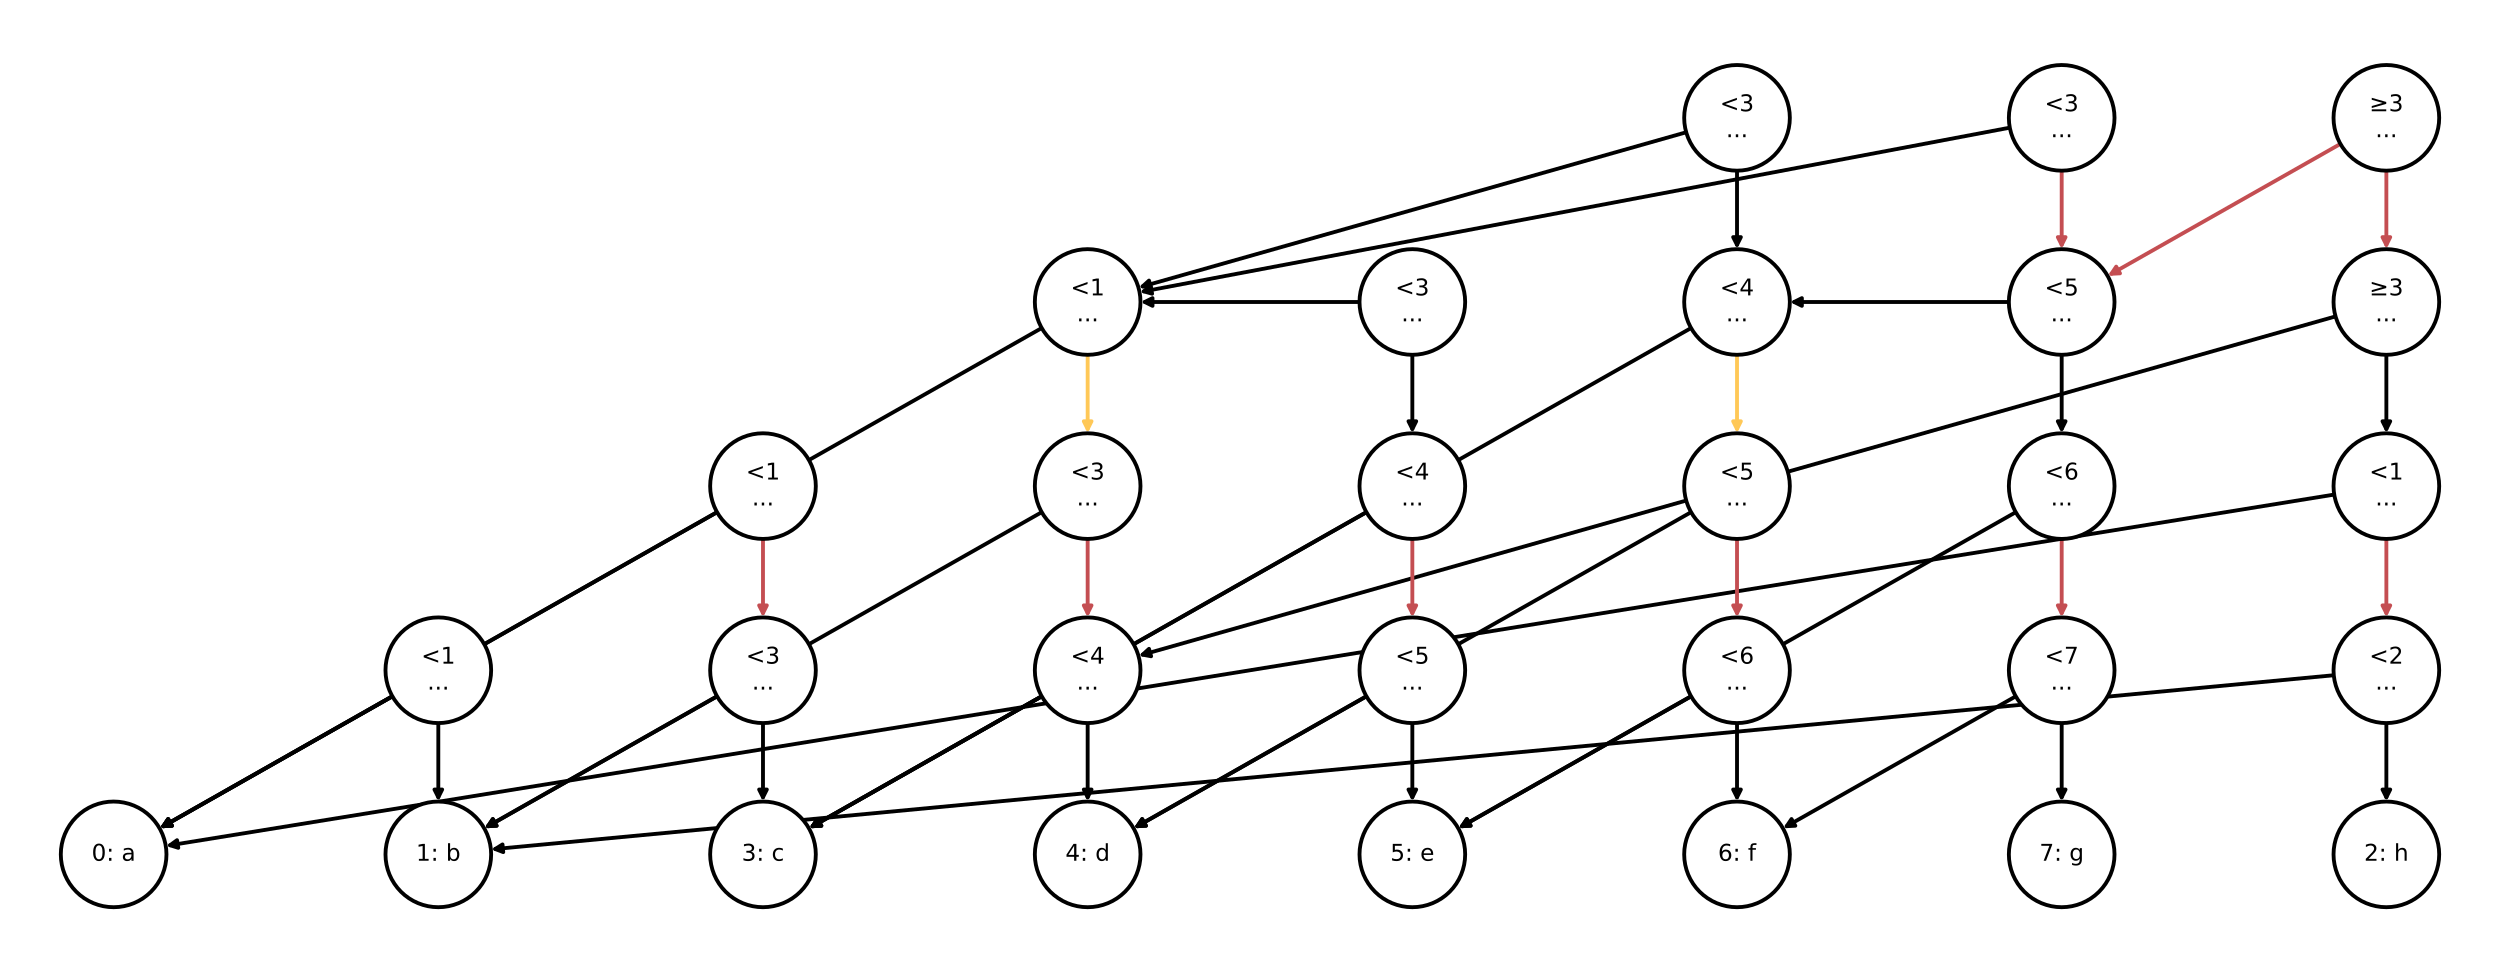 <?xml version="1.0" encoding="utf-8" standalone="no"?>
<!DOCTYPE svg PUBLIC "-//W3C//DTD SVG 1.1//EN"
  "http://www.w3.org/Graphics/SVG/1.1/DTD/svg11.dtd">
<!-- Created with matplotlib (https://matplotlib.org/) -->
<svg height="504pt" version="1.1" viewBox="0 0 1296 504" width="1296pt" xmlns="http://www.w3.org/2000/svg" xmlns:xlink="http://www.w3.org/1999/xlink">
 <defs>
  <style type="text/css">
*{stroke-linecap:butt;stroke-linejoin:round;}
  </style>
 </defs>
 <g id="figure_1">
  <g id="patch_1">
   <path d="M 0 504 
L 1296 504 
L 1296 0 
L 0 0 
z
" style="fill:#ffffff;"/>
  </g>
  <g id="axes_1">
   <g id="patch_2">
    <path clip-path="url(#p7ec8684e98)" d="M 563.844 347.455 
Q 563.844 381.489 563.844 413.288 
" style="fill:none;stroke:#000000;stroke-linecap:round;stroke-width:2;"/>
    <path clip-path="url(#p7ec8684e98)" d="M 565.844 409.288 
L 563.844 413.288 
L 561.844 409.288 
L 565.844 409.288 
z
" style="stroke:#000000;stroke-linecap:round;stroke-width:2;"/>
   </g>
   <g id="patch_3">
    <path clip-path="url(#p7ec8684e98)" d="M 563.844 347.455 
Q 491.598 388.427 421.298 428.297 
" style="fill:none;stroke:#000000;stroke-linecap:round;stroke-width:2;"/>
    <path clip-path="url(#p7ec8684e98)" d="M 425.764 428.063 
L 421.298 428.297 
L 423.791 424.584 
L 425.764 428.063 
z
" style="stroke:#000000;stroke-linecap:round;stroke-width:2;"/>
   </g>
   <g id="patch_4">
    <path clip-path="url(#p7ec8684e98)" d="M 1237.091 156.545 
Q 913.641 248.264 592.343 339.373 
" style="fill:none;stroke:#000000;stroke-linecap:round;stroke-width:2;"/>
    <path clip-path="url(#p7ec8684e98)" d="M 596.737 340.206 
L 592.343 339.373 
L 595.646 336.358 
L 596.737 340.206 
z
" style="stroke:#000000;stroke-linecap:round;stroke-width:2;"/>
   </g>
   <g id="patch_5">
    <path clip-path="url(#p7ec8684e98)" d="M 1237.091 156.545 
Q 1237.091 190.58 1237.091 222.378 
" style="fill:none;stroke:#000000;stroke-linecap:round;stroke-width:2;"/>
    <path clip-path="url(#p7ec8684e98)" d="M 1239.091 218.378 
L 1237.091 222.378 
L 1235.091 218.378 
L 1239.091 218.378 
z
" style="stroke:#000000;stroke-linecap:round;stroke-width:2;"/>
   </g>
   <g id="patch_6">
    <path clip-path="url(#p7ec8684e98)" d="M 563.844 156.545 
Q 563.844 190.58 563.844 222.378 
" style="fill:none;stroke:#ffc857;stroke-linecap:round;stroke-width:2;"/>
    <path clip-path="url(#p7ec8684e98)" d="M 565.844 218.378 
L 563.844 222.378 
L 561.844 218.378 
L 565.844 218.378 
z
" style="fill:#ffc857;stroke:#ffc857;stroke-linecap:round;stroke-width:2;"/>
   </g>
   <g id="patch_7">
    <path clip-path="url(#p7ec8684e98)" d="M 563.844 156.545 
Q 323.286 292.973 84.673 428.297 
" style="fill:none;stroke:#000000;stroke-linecap:round;stroke-width:2;"/>
    <path clip-path="url(#p7ec8684e98)" d="M 89.139 428.064 
L 84.673 428.297 
L 87.166 424.585 
L 89.139 428.064 
z
" style="stroke:#000000;stroke-linecap:round;stroke-width:2;"/>
   </g>
   <g id="patch_8">
    <path clip-path="url(#p7ec8684e98)" d="M 1237.091 347.455 
Q 1237.091 381.489 1237.091 413.288 
" style="fill:none;stroke:#000000;stroke-linecap:round;stroke-width:2;"/>
    <path clip-path="url(#p7ec8684e98)" d="M 1239.091 409.288 
L 1237.091 413.288 
L 1235.091 409.288 
L 1239.091 409.288 
z
" style="stroke:#000000;stroke-linecap:round;stroke-width:2;"/>
   </g>
   <g id="patch_9">
    <path clip-path="url(#p7ec8684e98)" d="M 1237.091 347.455 
Q 745.787 393.893 256.71 440.122 
" style="fill:none;stroke:#000000;stroke-linecap:round;stroke-width:2;"/>
    <path clip-path="url(#p7ec8684e98)" d="M 260.88 441.736 
L 256.71 440.122 
L 260.504 437.754 
L 260.88 441.736 
z
" style="stroke:#000000;stroke-linecap:round;stroke-width:2;"/>
   </g>
   <g id="patch_10">
    <path clip-path="url(#p7ec8684e98)" d="M 395.532 347.455 
Q 323.287 388.427 252.986 428.297 
" style="fill:none;stroke:#000000;stroke-linecap:round;stroke-width:2;"/>
    <path clip-path="url(#p7ec8684e98)" d="M 257.452 428.063 
L 252.986 428.297 
L 255.479 424.584 
L 257.452 428.063 
z
" style="stroke:#000000;stroke-linecap:round;stroke-width:2;"/>
   </g>
   <g id="patch_11">
    <path clip-path="url(#p7ec8684e98)" d="M 395.532 347.455 
Q 395.532 381.489 395.532 413.288 
" style="fill:none;stroke:#000000;stroke-linecap:round;stroke-width:2;"/>
    <path clip-path="url(#p7ec8684e98)" d="M 397.532 409.288 
L 395.532 413.288 
L 393.532 409.288 
L 397.532 409.288 
z
" style="stroke:#000000;stroke-linecap:round;stroke-width:2;"/>
   </g>
   <g id="patch_12">
    <path clip-path="url(#p7ec8684e98)" d="M 1068.779 61.091 
Q 829.766 106.275 592.95 151.043 
" style="fill:none;stroke:#000000;stroke-linecap:round;stroke-width:2;"/>
    <path clip-path="url(#p7ec8684e98)" d="M 597.252 152.265 
L 592.95 151.043 
L 596.509 148.335 
L 597.252 152.265 
z
" style="stroke:#000000;stroke-linecap:round;stroke-width:2;"/>
   </g>
   <g id="patch_13">
    <path clip-path="url(#p7ec8684e98)" d="M 1068.779 61.091 
Q 1068.779 95.125 1068.779 126.924 
" style="fill:none;stroke:#c44e52;stroke-linecap:round;stroke-width:2;"/>
    <path clip-path="url(#p7ec8684e98)" d="M 1070.779 122.924 
L 1068.779 126.924 
L 1066.779 122.924 
L 1070.779 122.924 
z
" style="fill:#c44e52;stroke:#c44e52;stroke-linecap:round;stroke-width:2;"/>
   </g>
   <g id="patch_14">
    <path clip-path="url(#p7ec8684e98)" d="M 1068.779 252 
Q 1068.779 286.035 1068.779 317.833 
" style="fill:none;stroke:#c44e52;stroke-linecap:round;stroke-width:2;"/>
    <path clip-path="url(#p7ec8684e98)" d="M 1070.779 313.833 
L 1068.779 317.833 
L 1066.779 313.833 
L 1070.779 313.833 
z
" style="fill:#c44e52;stroke:#c44e52;stroke-linecap:round;stroke-width:2;"/>
   </g>
   <g id="patch_15">
    <path clip-path="url(#p7ec8684e98)" d="M 1068.779 252 
Q 912.378 340.7 757.921 428.297 
" style="fill:none;stroke:#000000;stroke-linecap:round;stroke-width:2;"/>
    <path clip-path="url(#p7ec8684e98)" d="M 762.387 428.063 
L 757.921 428.297 
L 760.414 424.584 
L 762.387 428.063 
z
" style="stroke:#000000;stroke-linecap:round;stroke-width:2;"/>
   </g>
   <g id="patch_16">
    <path clip-path="url(#p7ec8684e98)" d="M 732.156 347.455 
Q 659.91 388.427 589.61 428.297 
" style="fill:none;stroke:#000000;stroke-linecap:round;stroke-width:2;"/>
    <path clip-path="url(#p7ec8684e98)" d="M 594.076 428.063 
L 589.61 428.297 
L 592.102 424.584 
L 594.076 428.063 
z
" style="stroke:#000000;stroke-linecap:round;stroke-width:2;"/>
   </g>
   <g id="patch_17">
    <path clip-path="url(#p7ec8684e98)" d="M 732.156 347.455 
Q 732.156 381.489 732.156 413.288 
" style="fill:none;stroke:#000000;stroke-linecap:round;stroke-width:2;"/>
    <path clip-path="url(#p7ec8684e98)" d="M 734.156 409.288 
L 732.156 413.288 
L 730.156 409.288 
L 734.156 409.288 
z
" style="stroke:#000000;stroke-linecap:round;stroke-width:2;"/>
   </g>
   <g id="patch_18">
    <path clip-path="url(#p7ec8684e98)" d="M 900.468 156.545 
Q 900.468 190.58 900.468 222.378 
" style="fill:none;stroke:#ffc857;stroke-linecap:round;stroke-width:2;"/>
    <path clip-path="url(#p7ec8684e98)" d="M 902.468 218.378 
L 900.468 222.378 
L 898.468 218.378 
L 902.468 218.378 
z
" style="fill:#ffc857;stroke:#ffc857;stroke-linecap:round;stroke-width:2;"/>
   </g>
   <g id="patch_19">
    <path clip-path="url(#p7ec8684e98)" d="M 900.468 156.545 
Q 659.91 292.973 421.297 428.297 
" style="fill:none;stroke:#000000;stroke-linecap:round;stroke-width:2;"/>
    <path clip-path="url(#p7ec8684e98)" d="M 425.763 428.064 
L 421.297 428.297 
L 423.789 424.585 
L 425.763 428.064 
z
" style="stroke:#000000;stroke-linecap:round;stroke-width:2;"/>
   </g>
   <g id="patch_20">
    <path clip-path="url(#p7ec8684e98)" d="M 227.221 347.455 
Q 154.975 388.427 84.674 428.297 
" style="fill:none;stroke:#000000;stroke-linecap:round;stroke-width:2;"/>
    <path clip-path="url(#p7ec8684e98)" d="M 89.141 428.063 
L 84.674 428.297 
L 87.167 424.584 
L 89.141 428.063 
z
" style="stroke:#000000;stroke-linecap:round;stroke-width:2;"/>
   </g>
   <g id="patch_21">
    <path clip-path="url(#p7ec8684e98)" d="M 227.221 347.455 
Q 227.221 381.489 227.221 413.288 
" style="fill:none;stroke:#000000;stroke-linecap:round;stroke-width:2;"/>
    <path clip-path="url(#p7ec8684e98)" d="M 229.221 409.288 
L 227.221 413.288 
L 225.221 409.288 
L 229.221 409.288 
z
" style="stroke:#000000;stroke-linecap:round;stroke-width:2;"/>
   </g>
   <g id="patch_22">
    <path clip-path="url(#p7ec8684e98)" d="M 1237.091 252 
Q 1237.091 286.035 1237.091 317.833 
" style="fill:none;stroke:#c44e52;stroke-linecap:round;stroke-width:2;"/>
    <path clip-path="url(#p7ec8684e98)" d="M 1239.091 313.833 
L 1237.091 317.833 
L 1235.091 313.833 
L 1239.091 313.833 
z
" style="fill:#c44e52;stroke:#c44e52;stroke-linecap:round;stroke-width:2;"/>
   </g>
   <g id="patch_23">
    <path clip-path="url(#p7ec8684e98)" d="M 1237.091 252 
Q 661.517 345.264 88.15 438.171 
" style="fill:none;stroke:#000000;stroke-linecap:round;stroke-width:2;"/>
    <path clip-path="url(#p7ec8684e98)" d="M 92.419 439.505 
L 88.15 438.171 
L 91.779 435.557 
L 92.419 439.505 
z
" style="stroke:#000000;stroke-linecap:round;stroke-width:2;"/>
   </g>
   <g id="patch_24">
    <path clip-path="url(#p7ec8684e98)" d="M 900.468 347.455 
Q 900.468 381.489 900.468 413.288 
" style="fill:none;stroke:#000000;stroke-linecap:round;stroke-width:2;"/>
    <path clip-path="url(#p7ec8684e98)" d="M 902.468 409.288 
L 900.468 413.288 
L 898.468 409.288 
L 902.468 409.288 
z
" style="stroke:#000000;stroke-linecap:round;stroke-width:2;"/>
   </g>
   <g id="patch_25">
    <path clip-path="url(#p7ec8684e98)" d="M 900.468 347.455 
Q 828.222 388.427 757.921 428.297 
" style="fill:none;stroke:#000000;stroke-linecap:round;stroke-width:2;"/>
    <path clip-path="url(#p7ec8684e98)" d="M 762.387 428.063 
L 757.921 428.297 
L 760.414 424.584 
L 762.387 428.063 
z
" style="stroke:#000000;stroke-linecap:round;stroke-width:2;"/>
   </g>
   <g id="patch_26">
    <path clip-path="url(#p7ec8684e98)" d="M 1237.091 61.091 
Q 1164.845 102.064 1094.545 141.933 
" style="fill:none;stroke:#c44e52;stroke-linecap:round;stroke-width:2;"/>
    <path clip-path="url(#p7ec8684e98)" d="M 1099.011 141.7 
L 1094.545 141.933 
L 1097.037 138.22 
L 1099.011 141.7 
z
" style="fill:#c44e52;stroke:#c44e52;stroke-linecap:round;stroke-width:2;"/>
   </g>
   <g id="patch_27">
    <path clip-path="url(#p7ec8684e98)" d="M 1237.091 61.091 
Q 1237.091 95.125 1237.091 126.924 
" style="fill:none;stroke:#c44e52;stroke-linecap:round;stroke-width:2;"/>
    <path clip-path="url(#p7ec8684e98)" d="M 1239.091 122.924 
L 1237.091 126.924 
L 1235.091 122.924 
L 1239.091 122.924 
z
" style="fill:#c44e52;stroke:#c44e52;stroke-linecap:round;stroke-width:2;"/>
   </g>
   <g id="patch_28">
    <path clip-path="url(#p7ec8684e98)" d="M 732.156 252 
Q 732.156 286.035 732.156 317.833 
" style="fill:none;stroke:#c44e52;stroke-linecap:round;stroke-width:2;"/>
    <path clip-path="url(#p7ec8684e98)" d="M 734.156 313.833 
L 732.156 317.833 
L 730.156 313.833 
L 734.156 313.833 
z
" style="fill:#c44e52;stroke:#c44e52;stroke-linecap:round;stroke-width:2;"/>
   </g>
   <g id="patch_29">
    <path clip-path="url(#p7ec8684e98)" d="M 732.156 252 
Q 575.754 340.7 421.298 428.297 
" style="fill:none;stroke:#000000;stroke-linecap:round;stroke-width:2;"/>
    <path clip-path="url(#p7ec8684e98)" d="M 425.764 428.063 
L 421.298 428.297 
L 423.791 424.584 
L 425.764 428.063 
z
" style="stroke:#000000;stroke-linecap:round;stroke-width:2;"/>
   </g>
   <g id="patch_30">
    <path clip-path="url(#p7ec8684e98)" d="M 1068.779 156.545 
Q 998.316 156.545 930.089 156.545 
" style="fill:none;stroke:#000000;stroke-linecap:round;stroke-width:2;"/>
    <path clip-path="url(#p7ec8684e98)" d="M 934.089 158.545 
L 930.089 156.545 
L 934.089 154.545 
L 934.089 158.545 
z
" style="stroke:#000000;stroke-linecap:round;stroke-width:2;"/>
   </g>
   <g id="patch_31">
    <path clip-path="url(#p7ec8684e98)" d="M 1068.779 156.545 
Q 1068.779 190.58 1068.779 222.378 
" style="fill:none;stroke:#000000;stroke-linecap:round;stroke-width:2;"/>
    <path clip-path="url(#p7ec8684e98)" d="M 1070.779 218.378 
L 1068.779 222.378 
L 1066.779 218.378 
L 1070.779 218.378 
z
" style="stroke:#000000;stroke-linecap:round;stroke-width:2;"/>
   </g>
   <g id="patch_32">
    <path clip-path="url(#p7ec8684e98)" d="M 563.844 252 
Q 563.844 286.035 563.844 317.833 
" style="fill:none;stroke:#c44e52;stroke-linecap:round;stroke-width:2;"/>
    <path clip-path="url(#p7ec8684e98)" d="M 565.844 313.833 
L 563.844 317.833 
L 561.844 313.833 
L 565.844 313.833 
z
" style="fill:#c44e52;stroke:#c44e52;stroke-linecap:round;stroke-width:2;"/>
   </g>
   <g id="patch_33">
    <path clip-path="url(#p7ec8684e98)" d="M 563.844 252 
Q 407.443 340.7 252.986 428.297 
" style="fill:none;stroke:#000000;stroke-linecap:round;stroke-width:2;"/>
    <path clip-path="url(#p7ec8684e98)" d="M 257.452 428.063 
L 252.986 428.297 
L 255.479 424.584 
L 257.452 428.063 
z
" style="stroke:#000000;stroke-linecap:round;stroke-width:2;"/>
   </g>
   <g id="patch_34">
    <path clip-path="url(#p7ec8684e98)" d="M 1068.779 347.455 
Q 1068.779 381.489 1068.779 413.288 
" style="fill:none;stroke:#000000;stroke-linecap:round;stroke-width:2;"/>
    <path clip-path="url(#p7ec8684e98)" d="M 1070.779 409.288 
L 1068.779 413.288 
L 1066.779 409.288 
L 1070.779 409.288 
z
" style="stroke:#000000;stroke-linecap:round;stroke-width:2;"/>
   </g>
   <g id="patch_35">
    <path clip-path="url(#p7ec8684e98)" d="M 1068.779 347.455 
Q 996.534 388.427 926.233 428.297 
" style="fill:none;stroke:#000000;stroke-linecap:round;stroke-width:2;"/>
    <path clip-path="url(#p7ec8684e98)" d="M 930.699 428.063 
L 926.233 428.297 
L 928.726 424.584 
L 930.699 428.063 
z
" style="stroke:#000000;stroke-linecap:round;stroke-width:2;"/>
   </g>
   <g id="patch_36">
    <path clip-path="url(#p7ec8684e98)" d="M 395.532 252 
Q 239.131 340.7 84.674 428.297 
" style="fill:none;stroke:#000000;stroke-linecap:round;stroke-width:2;"/>
    <path clip-path="url(#p7ec8684e98)" d="M 89.141 428.063 
L 84.674 428.297 
L 87.167 424.584 
L 89.141 428.063 
z
" style="stroke:#000000;stroke-linecap:round;stroke-width:2;"/>
   </g>
   <g id="patch_37">
    <path clip-path="url(#p7ec8684e98)" d="M 395.532 252 
Q 395.532 286.035 395.532 317.833 
" style="fill:none;stroke:#c44e52;stroke-linecap:round;stroke-width:2;"/>
    <path clip-path="url(#p7ec8684e98)" d="M 397.532 313.833 
L 395.532 317.833 
L 393.532 313.833 
L 397.532 313.833 
z
" style="fill:#c44e52;stroke:#c44e52;stroke-linecap:round;stroke-width:2;"/>
   </g>
   <g id="patch_38">
    <path clip-path="url(#p7ec8684e98)" d="M 900.468 61.091 
Q 745.33 105.083 592.343 148.464 
" style="fill:none;stroke:#000000;stroke-linecap:round;stroke-width:2;"/>
    <path clip-path="url(#p7ec8684e98)" d="M 596.737 149.297 
L 592.343 148.464 
L 595.646 145.449 
L 596.737 149.297 
z
" style="stroke:#000000;stroke-linecap:round;stroke-width:2;"/>
   </g>
   <g id="patch_39">
    <path clip-path="url(#p7ec8684e98)" d="M 900.468 61.091 
Q 900.468 95.125 900.468 126.924 
" style="fill:none;stroke:#000000;stroke-linecap:round;stroke-width:2;"/>
    <path clip-path="url(#p7ec8684e98)" d="M 902.468 122.924 
L 900.468 126.924 
L 898.468 122.924 
L 902.468 122.924 
z
" style="stroke:#000000;stroke-linecap:round;stroke-width:2;"/>
   </g>
   <g id="patch_40">
    <path clip-path="url(#p7ec8684e98)" d="M 732.156 156.545 
Q 661.693 156.545 593.465 156.545 
" style="fill:none;stroke:#000000;stroke-linecap:round;stroke-width:2;"/>
    <path clip-path="url(#p7ec8684e98)" d="M 597.465 158.545 
L 593.465 156.545 
L 597.465 154.545 
L 597.465 158.545 
z
" style="stroke:#000000;stroke-linecap:round;stroke-width:2;"/>
   </g>
   <g id="patch_41">
    <path clip-path="url(#p7ec8684e98)" d="M 732.156 156.545 
Q 732.156 190.58 732.156 222.378 
" style="fill:none;stroke:#000000;stroke-linecap:round;stroke-width:2;"/>
    <path clip-path="url(#p7ec8684e98)" d="M 734.156 218.378 
L 732.156 222.378 
L 730.156 218.378 
L 734.156 218.378 
z
" style="stroke:#000000;stroke-linecap:round;stroke-width:2;"/>
   </g>
   <g id="patch_42">
    <path clip-path="url(#p7ec8684e98)" d="M 900.468 252 
Q 744.066 340.7 589.61 428.297 
" style="fill:none;stroke:#000000;stroke-linecap:round;stroke-width:2;"/>
    <path clip-path="url(#p7ec8684e98)" d="M 594.076 428.063 
L 589.61 428.297 
L 592.102 424.584 
L 594.076 428.063 
z
" style="stroke:#000000;stroke-linecap:round;stroke-width:2;"/>
   </g>
   <g id="patch_43">
    <path clip-path="url(#p7ec8684e98)" d="M 900.468 252 
Q 900.468 286.035 900.468 317.833 
" style="fill:none;stroke:#c44e52;stroke-linecap:round;stroke-width:2;"/>
    <path clip-path="url(#p7ec8684e98)" d="M 902.468 313.833 
L 900.468 317.833 
L 898.468 313.833 
L 902.468 313.833 
z
" style="fill:#c44e52;stroke:#c44e52;stroke-linecap:round;stroke-width:2;"/>
   </g>
   <g id="PathCollection_1">
    <defs>
     <path d="M 0 27.386 
C 7.263 27.386 14.229 24.501 19.365 19.365 
C 24.501 14.229 27.386 7.263 27.386 0 
C 27.386 -7.263 24.501 -14.229 19.365 -19.365 
C 14.229 -24.501 7.263 -27.386 0 -27.386 
C -7.263 -27.386 -14.229 -24.501 -19.365 -19.365 
C -24.501 -14.229 -27.386 -7.263 -27.386 0 
C -27.386 7.263 -24.501 14.229 -19.365 19.365 
C -14.229 24.501 -7.263 27.386 0 27.386 
z
" id="mc4276f0ba1" style="stroke:#000000;stroke-width:2;"/>
    </defs>
    <g clip-path="url(#p7ec8684e98)">
     <use style="fill:#ffffff;stroke:#000000;stroke-width:2;" x="1068.779" xlink:href="#mc4276f0ba1" y="442.909"/>
     <use style="fill:#ffffff;stroke:#000000;stroke-width:2;" x="563.844" xlink:href="#mc4276f0ba1" y="347.455"/>
     <use style="fill:#ffffff;stroke:#000000;stroke-width:2;" x="58.909" xlink:href="#mc4276f0ba1" y="442.909"/>
     <use style="fill:#ffffff;stroke:#000000;stroke-width:2;" x="732.156" xlink:href="#mc4276f0ba1" y="442.909"/>
     <use style="fill:#ffffff;stroke:#000000;stroke-width:2;" x="1237.091" xlink:href="#mc4276f0ba1" y="156.545"/>
     <use style="fill:#ffffff;stroke:#000000;stroke-width:2;" x="563.844" xlink:href="#mc4276f0ba1" y="156.545"/>
     <use style="fill:#ffffff;stroke:#000000;stroke-width:2;" x="1237.091" xlink:href="#mc4276f0ba1" y="347.455"/>
     <use style="fill:#ffffff;stroke:#000000;stroke-width:2;" x="900.468" xlink:href="#mc4276f0ba1" y="442.909"/>
     <use style="fill:#ffffff;stroke:#000000;stroke-width:2;" x="395.532" xlink:href="#mc4276f0ba1" y="347.455"/>
     <use style="fill:#ffffff;stroke:#000000;stroke-width:2;" x="1068.779" xlink:href="#mc4276f0ba1" y="61.091"/>
     <use style="fill:#ffffff;stroke:#000000;stroke-width:2;" x="1068.779" xlink:href="#mc4276f0ba1" y="252"/>
     <use style="fill:#ffffff;stroke:#000000;stroke-width:2;" x="732.156" xlink:href="#mc4276f0ba1" y="347.455"/>
     <use style="fill:#ffffff;stroke:#000000;stroke-width:2;" x="900.468" xlink:href="#mc4276f0ba1" y="156.545"/>
     <use style="fill:#ffffff;stroke:#000000;stroke-width:2;" x="227.221" xlink:href="#mc4276f0ba1" y="347.455"/>
     <use style="fill:#ffffff;stroke:#000000;stroke-width:2;" x="1237.091" xlink:href="#mc4276f0ba1" y="252"/>
     <use style="fill:#ffffff;stroke:#000000;stroke-width:2;" x="900.468" xlink:href="#mc4276f0ba1" y="347.455"/>
     <use style="fill:#ffffff;stroke:#000000;stroke-width:2;" x="1237.091" xlink:href="#mc4276f0ba1" y="442.909"/>
     <use style="fill:#ffffff;stroke:#000000;stroke-width:2;" x="1237.091" xlink:href="#mc4276f0ba1" y="61.091"/>
     <use style="fill:#ffffff;stroke:#000000;stroke-width:2;" x="563.844" xlink:href="#mc4276f0ba1" y="442.909"/>
     <use style="fill:#ffffff;stroke:#000000;stroke-width:2;" x="732.156" xlink:href="#mc4276f0ba1" y="252"/>
     <use style="fill:#ffffff;stroke:#000000;stroke-width:2;" x="1068.779" xlink:href="#mc4276f0ba1" y="156.545"/>
     <use style="fill:#ffffff;stroke:#000000;stroke-width:2;" x="563.844" xlink:href="#mc4276f0ba1" y="252"/>
     <use style="fill:#ffffff;stroke:#000000;stroke-width:2;" x="1068.779" xlink:href="#mc4276f0ba1" y="347.455"/>
     <use style="fill:#ffffff;stroke:#000000;stroke-width:2;" x="395.532" xlink:href="#mc4276f0ba1" y="252"/>
     <use style="fill:#ffffff;stroke:#000000;stroke-width:2;" x="900.468" xlink:href="#mc4276f0ba1" y="61.091"/>
     <use style="fill:#ffffff;stroke:#000000;stroke-width:2;" x="395.532" xlink:href="#mc4276f0ba1" y="442.909"/>
     <use style="fill:#ffffff;stroke:#000000;stroke-width:2;" x="732.156" xlink:href="#mc4276f0ba1" y="156.545"/>
     <use style="fill:#ffffff;stroke:#000000;stroke-width:2;" x="900.468" xlink:href="#mc4276f0ba1" y="252"/>
     <use style="fill:#ffffff;stroke:#000000;stroke-width:2;" x="227.221" xlink:href="#mc4276f0ba1" y="442.909"/>
    </g>
   </g>
   <g id="text_1">
    <g clip-path="url(#p7ec8684e98)">
     <!-- 7: g -->
     <defs>
      <path d="M 8.203 72.906 
L 55.078 72.906 
L 55.078 68.703 
L 28.609 0 
L 18.312 0 
L 43.219 64.594 
L 8.203 64.594 
z
" id="DejaVuSans-55"/>
      <path d="M 11.719 12.406 
L 22.016 12.406 
L 22.016 0 
L 11.719 0 
z
M 11.719 51.703 
L 22.016 51.703 
L 22.016 39.312 
L 11.719 39.312 
z
" id="DejaVuSans-58"/>
      <path id="DejaVuSans-32"/>
      <path d="M 45.406 27.984 
Q 45.406 37.75 41.375 43.109 
Q 37.359 48.484 30.078 48.484 
Q 22.859 48.484 18.828 43.109 
Q 14.797 37.75 14.797 27.984 
Q 14.797 18.266 18.828 12.891 
Q 22.859 7.516 30.078 7.516 
Q 37.359 7.516 41.375 12.891 
Q 45.406 18.266 45.406 27.984 
z
M 54.391 6.781 
Q 54.391 -7.172 48.188 -13.984 
Q 42 -20.797 29.203 -20.797 
Q 24.469 -20.797 20.266 -20.094 
Q 16.062 -19.391 12.109 -17.922 
L 12.109 -9.188 
Q 16.062 -11.328 19.922 -12.344 
Q 23.781 -13.375 27.781 -13.375 
Q 36.625 -13.375 41.016 -8.766 
Q 45.406 -4.156 45.406 5.172 
L 45.406 9.625 
Q 42.625 4.781 38.281 2.391 
Q 33.938 0 27.875 0 
Q 17.828 0 11.672 7.656 
Q 5.516 15.328 5.516 27.984 
Q 5.516 40.672 11.672 48.328 
Q 17.828 56 27.875 56 
Q 33.938 56 38.281 53.609 
Q 42.625 51.219 45.406 46.391 
L 45.406 54.688 
L 54.391 54.688 
z
" id="DejaVuSans-103"/>
     </defs>
     <g transform="translate(1057.225 446.22)scale(0.12 -0.12)">
      <use xlink:href="#DejaVuSans-55"/>
      <use x="63.623" xlink:href="#DejaVuSans-58"/>
      <use x="97.314" xlink:href="#DejaVuSans-32"/>
      <use x="129.102" xlink:href="#DejaVuSans-103"/>
     </g>
    </g>
   </g>
   <g id="text_2">
    <g clip-path="url(#p7ec8684e98)">
     <!-- &lt;4 -->
     <defs>
      <path d="M 73.188 49.219 
L 22.797 31.297 
L 73.188 13.484 
L 73.188 4.594 
L 10.594 27.297 
L 10.594 35.406 
L 73.188 58.109 
z
" id="DejaVuSans-60"/>
      <path d="M 37.797 64.312 
L 12.891 25.391 
L 37.797 25.391 
z
M 35.203 72.906 
L 47.609 72.906 
L 47.609 25.391 
L 58.016 25.391 
L 58.016 17.188 
L 47.609 17.188 
L 47.609 0 
L 37.797 0 
L 37.797 17.188 
L 4.891 17.188 
L 4.891 26.703 
z
" id="DejaVuSans-52"/>
     </defs>
     <g transform="translate(554.999 344.047)scale(0.12 -0.12)">
      <use xlink:href="#DejaVuSans-60"/>
      <use x="83.789" xlink:href="#DejaVuSans-52"/>
     </g>
    </g>
    <g clip-path="url(#p7ec8684e98)">
     <!-- ... -->
     <defs>
      <path d="M 10.688 12.406 
L 21 12.406 
L 21 0 
L 10.688 0 
z
" id="DejaVuSans-46"/>
     </defs>
     <g transform="translate(558.124 357.484)scale(0.12 -0.12)">
      <use xlink:href="#DejaVuSans-46"/>
      <use x="31.787" xlink:href="#DejaVuSans-46"/>
      <use x="63.574" xlink:href="#DejaVuSans-46"/>
     </g>
    </g>
   </g>
   <g id="text_3">
    <g clip-path="url(#p7ec8684e98)">
     <!-- 0: a -->
     <defs>
      <path d="M 31.781 66.406 
Q 24.172 66.406 20.328 58.906 
Q 16.5 51.422 16.5 36.375 
Q 16.5 21.391 20.328 13.891 
Q 24.172 6.391 31.781 6.391 
Q 39.453 6.391 43.281 13.891 
Q 47.125 21.391 47.125 36.375 
Q 47.125 51.422 43.281 58.906 
Q 39.453 66.406 31.781 66.406 
z
M 31.781 74.219 
Q 44.047 74.219 50.516 64.516 
Q 56.984 54.828 56.984 36.375 
Q 56.984 17.969 50.516 8.266 
Q 44.047 -1.422 31.781 -1.422 
Q 19.531 -1.422 13.062 8.266 
Q 6.594 17.969 6.594 36.375 
Q 6.594 54.828 13.062 64.516 
Q 19.531 74.219 31.781 74.219 
z
" id="DejaVuSans-48"/>
      <path d="M 34.281 27.484 
Q 23.391 27.484 19.188 25 
Q 14.984 22.516 14.984 16.5 
Q 14.984 11.719 18.141 8.906 
Q 21.297 6.109 26.703 6.109 
Q 34.188 6.109 38.703 11.406 
Q 43.219 16.703 43.219 25.484 
L 43.219 27.484 
z
M 52.203 31.203 
L 52.203 0 
L 43.219 0 
L 43.219 8.297 
Q 40.141 3.328 35.547 0.953 
Q 30.953 -1.422 24.312 -1.422 
Q 15.922 -1.422 10.953 3.297 
Q 6 8.016 6 15.922 
Q 6 25.141 12.172 29.828 
Q 18.359 34.516 30.609 34.516 
L 43.219 34.516 
L 43.219 35.406 
Q 43.219 41.609 39.141 45 
Q 35.062 48.391 27.688 48.391 
Q 23 48.391 18.547 47.266 
Q 14.109 46.141 10.016 43.891 
L 10.016 52.203 
Q 14.938 54.109 19.578 55.047 
Q 24.219 56 28.609 56 
Q 40.484 56 46.344 49.844 
Q 52.203 43.703 52.203 31.203 
z
" id="DejaVuSans-97"/>
     </defs>
     <g transform="translate(47.487 446.22)scale(0.12 -0.12)">
      <use xlink:href="#DejaVuSans-48"/>
      <use x="63.623" xlink:href="#DejaVuSans-58"/>
      <use x="97.314" xlink:href="#DejaVuSans-32"/>
      <use x="129.102" xlink:href="#DejaVuSans-97"/>
     </g>
    </g>
   </g>
   <g id="text_4">
    <g clip-path="url(#p7ec8684e98)">
     <!-- 5: e -->
     <defs>
      <path d="M 10.797 72.906 
L 49.516 72.906 
L 49.516 64.594 
L 19.828 64.594 
L 19.828 46.734 
Q 21.969 47.469 24.109 47.828 
Q 26.266 48.188 28.422 48.188 
Q 40.625 48.188 47.75 41.5 
Q 54.891 34.812 54.891 23.391 
Q 54.891 11.625 47.562 5.094 
Q 40.234 -1.422 26.906 -1.422 
Q 22.312 -1.422 17.547 -0.641 
Q 12.797 0.141 7.719 1.703 
L 7.719 11.625 
Q 12.109 9.234 16.797 8.062 
Q 21.484 6.891 26.703 6.891 
Q 35.156 6.891 40.078 11.328 
Q 45.016 15.766 45.016 23.391 
Q 45.016 31 40.078 35.438 
Q 35.156 39.891 26.703 39.891 
Q 22.75 39.891 18.812 39.016 
Q 14.891 38.141 10.797 36.281 
z
" id="DejaVuSans-53"/>
      <path d="M 56.203 29.594 
L 56.203 25.203 
L 14.891 25.203 
Q 15.484 15.922 20.484 11.062 
Q 25.484 6.203 34.422 6.203 
Q 39.594 6.203 44.453 7.469 
Q 49.312 8.734 54.109 11.281 
L 54.109 2.781 
Q 49.266 0.734 44.188 -0.344 
Q 39.109 -1.422 33.891 -1.422 
Q 20.797 -1.422 13.156 6.188 
Q 5.516 13.812 5.516 26.812 
Q 5.516 40.234 12.766 48.109 
Q 20.016 56 32.328 56 
Q 43.359 56 49.781 48.891 
Q 56.203 41.797 56.203 29.594 
z
M 47.219 32.234 
Q 47.125 39.594 43.094 43.984 
Q 39.062 48.391 32.422 48.391 
Q 24.906 48.391 20.391 44.141 
Q 15.875 39.891 15.188 32.172 
z
" id="DejaVuSans-101"/>
     </defs>
     <g transform="translate(720.718 446.22)scale(0.12 -0.12)">
      <use xlink:href="#DejaVuSans-53"/>
      <use x="63.623" xlink:href="#DejaVuSans-58"/>
      <use x="97.314" xlink:href="#DejaVuSans-32"/>
      <use x="129.102" xlink:href="#DejaVuSans-101"/>
     </g>
    </g>
   </g>
   <g id="text_5">
    <g clip-path="url(#p7ec8684e98)">
     <!-- ≥3 -->
     <defs>
      <path d="M 10.594 49.609 
L 10.594 58.203 
L 73.188 40.281 
L 73.188 31.984 
L 10.594 14.016 
L 10.594 22.703 
L 57.516 36.078 
z
M 73.188 8.297 
L 73.188 0 
L 10.594 0 
L 10.594 8.297 
z
" id="DejaVuSans-8805"/>
      <path d="M 40.578 39.312 
Q 47.656 37.797 51.625 33 
Q 55.609 28.219 55.609 21.188 
Q 55.609 10.406 48.188 4.484 
Q 40.766 -1.422 27.094 -1.422 
Q 22.516 -1.422 17.656 -0.516 
Q 12.797 0.391 7.625 2.203 
L 7.625 11.719 
Q 11.719 9.328 16.594 8.109 
Q 21.484 6.891 26.812 6.891 
Q 36.078 6.891 40.938 10.547 
Q 45.797 14.203 45.797 21.188 
Q 45.797 27.641 41.281 31.266 
Q 36.766 34.906 28.719 34.906 
L 20.219 34.906 
L 20.219 43.016 
L 29.109 43.016 
Q 36.375 43.016 40.234 45.922 
Q 44.094 48.828 44.094 54.297 
Q 44.094 59.906 40.109 62.906 
Q 36.141 65.922 28.719 65.922 
Q 24.656 65.922 20.016 65.031 
Q 15.375 64.156 9.812 62.312 
L 9.812 71.094 
Q 15.438 72.656 20.344 73.438 
Q 25.25 74.219 29.594 74.219 
Q 40.828 74.219 47.359 69.109 
Q 53.906 64.016 53.906 55.328 
Q 53.906 49.266 50.438 45.094 
Q 46.969 40.922 40.578 39.312 
z
" id="DejaVuSans-51"/>
     </defs>
     <g transform="translate(1228.246 153.138)scale(0.12 -0.12)">
      <use xlink:href="#DejaVuSans-8805"/>
      <use x="83.789" xlink:href="#DejaVuSans-51"/>
     </g>
    </g>
    <g clip-path="url(#p7ec8684e98)">
     <!-- ... -->
     <g transform="translate(1231.37 166.575)scale(0.12 -0.12)">
      <use xlink:href="#DejaVuSans-46"/>
      <use x="31.787" xlink:href="#DejaVuSans-46"/>
      <use x="63.574" xlink:href="#DejaVuSans-46"/>
     </g>
    </g>
   </g>
   <g id="text_6">
    <g clip-path="url(#p7ec8684e98)">
     <!-- &lt;1 -->
     <defs>
      <path d="M 12.406 8.297 
L 28.516 8.297 
L 28.516 63.922 
L 10.984 60.406 
L 10.984 69.391 
L 28.422 72.906 
L 38.281 72.906 
L 38.281 8.297 
L 54.391 8.297 
L 54.391 0 
L 12.406 0 
z
" id="DejaVuSans-49"/>
     </defs>
     <g transform="translate(554.999 153.138)scale(0.12 -0.12)">
      <use xlink:href="#DejaVuSans-60"/>
      <use x="83.789" xlink:href="#DejaVuSans-49"/>
     </g>
    </g>
    <g clip-path="url(#p7ec8684e98)">
     <!-- ... -->
     <g transform="translate(558.124 166.575)scale(0.12 -0.12)">
      <use xlink:href="#DejaVuSans-46"/>
      <use x="31.787" xlink:href="#DejaVuSans-46"/>
      <use x="63.574" xlink:href="#DejaVuSans-46"/>
     </g>
    </g>
   </g>
   <g id="text_7">
    <g clip-path="url(#p7ec8684e98)">
     <!-- &lt;2 -->
     <defs>
      <path d="M 19.188 8.297 
L 53.609 8.297 
L 53.609 0 
L 7.328 0 
L 7.328 8.297 
Q 12.938 14.109 22.625 23.891 
Q 32.328 33.688 34.812 36.531 
Q 39.547 41.844 41.422 45.531 
Q 43.312 49.219 43.312 52.781 
Q 43.312 58.594 39.234 62.25 
Q 35.156 65.922 28.609 65.922 
Q 23.969 65.922 18.812 64.312 
Q 13.672 62.703 7.812 59.422 
L 7.812 69.391 
Q 13.766 71.781 18.938 73 
Q 24.125 74.219 28.422 74.219 
Q 39.75 74.219 46.484 68.547 
Q 53.219 62.891 53.219 53.422 
Q 53.219 48.922 51.531 44.891 
Q 49.859 40.875 45.406 35.406 
Q 44.188 33.984 37.641 27.219 
Q 31.109 20.453 19.188 8.297 
z
" id="DejaVuSans-50"/>
     </defs>
     <g transform="translate(1228.246 344.047)scale(0.12 -0.12)">
      <use xlink:href="#DejaVuSans-60"/>
      <use x="83.789" xlink:href="#DejaVuSans-50"/>
     </g>
    </g>
    <g clip-path="url(#p7ec8684e98)">
     <!-- ... -->
     <g transform="translate(1231.37 357.484)scale(0.12 -0.12)">
      <use xlink:href="#DejaVuSans-46"/>
      <use x="31.787" xlink:href="#DejaVuSans-46"/>
      <use x="63.574" xlink:href="#DejaVuSans-46"/>
     </g>
    </g>
   </g>
   <g id="text_8">
    <g clip-path="url(#p7ec8684e98)">
     <!-- 6: f -->
     <defs>
      <path d="M 33.016 40.375 
Q 26.375 40.375 22.484 35.828 
Q 18.609 31.297 18.609 23.391 
Q 18.609 15.531 22.484 10.953 
Q 26.375 6.391 33.016 6.391 
Q 39.656 6.391 43.531 10.953 
Q 47.406 15.531 47.406 23.391 
Q 47.406 31.297 43.531 35.828 
Q 39.656 40.375 33.016 40.375 
z
M 52.594 71.297 
L 52.594 62.312 
Q 48.875 64.062 45.094 64.984 
Q 41.312 65.922 37.594 65.922 
Q 27.828 65.922 22.672 59.328 
Q 17.531 52.734 16.797 39.406 
Q 19.672 43.656 24.016 45.922 
Q 28.375 48.188 33.594 48.188 
Q 44.578 48.188 50.953 41.516 
Q 57.328 34.859 57.328 23.391 
Q 57.328 12.156 50.688 5.359 
Q 44.047 -1.422 33.016 -1.422 
Q 20.359 -1.422 13.672 8.266 
Q 6.984 17.969 6.984 36.375 
Q 6.984 53.656 15.188 63.938 
Q 23.391 74.219 37.203 74.219 
Q 40.922 74.219 44.703 73.484 
Q 48.484 72.75 52.594 71.297 
z
" id="DejaVuSans-54"/>
      <path d="M 37.109 75.984 
L 37.109 68.5 
L 28.516 68.5 
Q 23.688 68.5 21.797 66.547 
Q 19.922 64.594 19.922 59.516 
L 19.922 54.688 
L 34.719 54.688 
L 34.719 47.703 
L 19.922 47.703 
L 19.922 0 
L 10.891 0 
L 10.891 47.703 
L 2.297 47.703 
L 2.297 54.688 
L 10.891 54.688 
L 10.891 58.5 
Q 10.891 67.625 15.141 71.797 
Q 19.391 75.984 28.609 75.984 
z
" id="DejaVuSans-102"/>
     </defs>
     <g transform="translate(890.61 446.22)scale(0.12 -0.12)">
      <use xlink:href="#DejaVuSans-54"/>
      <use x="63.623" xlink:href="#DejaVuSans-58"/>
      <use x="97.314" xlink:href="#DejaVuSans-32"/>
      <use x="129.102" xlink:href="#DejaVuSans-102"/>
     </g>
    </g>
   </g>
   <g id="text_9">
    <g clip-path="url(#p7ec8684e98)">
     <!-- &lt;3 -->
     <g transform="translate(386.687 344.047)scale(0.12 -0.12)">
      <use xlink:href="#DejaVuSans-60"/>
      <use x="83.789" xlink:href="#DejaVuSans-51"/>
     </g>
    </g>
    <g clip-path="url(#p7ec8684e98)">
     <!-- ... -->
     <g transform="translate(389.812 357.484)scale(0.12 -0.12)">
      <use xlink:href="#DejaVuSans-46"/>
      <use x="31.787" xlink:href="#DejaVuSans-46"/>
      <use x="63.574" xlink:href="#DejaVuSans-46"/>
     </g>
    </g>
   </g>
   <g id="text_10">
    <g clip-path="url(#p7ec8684e98)">
     <!-- &lt;3 -->
     <g transform="translate(1059.934 57.683)scale(0.12 -0.12)">
      <use xlink:href="#DejaVuSans-60"/>
      <use x="83.789" xlink:href="#DejaVuSans-51"/>
     </g>
    </g>
    <g clip-path="url(#p7ec8684e98)">
     <!-- ... -->
     <g transform="translate(1063.059 71.121)scale(0.12 -0.12)">
      <use xlink:href="#DejaVuSans-46"/>
      <use x="31.787" xlink:href="#DejaVuSans-46"/>
      <use x="63.574" xlink:href="#DejaVuSans-46"/>
     </g>
    </g>
   </g>
   <g id="text_11">
    <g clip-path="url(#p7ec8684e98)">
     <!-- &lt;6 -->
     <g transform="translate(1059.934 248.593)scale(0.12 -0.12)">
      <use xlink:href="#DejaVuSans-60"/>
      <use x="83.789" xlink:href="#DejaVuSans-54"/>
     </g>
    </g>
    <g clip-path="url(#p7ec8684e98)">
     <!-- ... -->
     <g transform="translate(1063.059 262.03)scale(0.12 -0.12)">
      <use xlink:href="#DejaVuSans-46"/>
      <use x="31.787" xlink:href="#DejaVuSans-46"/>
      <use x="63.574" xlink:href="#DejaVuSans-46"/>
     </g>
    </g>
   </g>
   <g id="text_12">
    <g clip-path="url(#p7ec8684e98)">
     <!-- &lt;5 -->
     <g transform="translate(723.311 344.047)scale(0.12 -0.12)">
      <use xlink:href="#DejaVuSans-60"/>
      <use x="83.789" xlink:href="#DejaVuSans-53"/>
     </g>
    </g>
    <g clip-path="url(#p7ec8684e98)">
     <!-- ... -->
     <g transform="translate(726.435 357.484)scale(0.12 -0.12)">
      <use xlink:href="#DejaVuSans-46"/>
      <use x="31.787" xlink:href="#DejaVuSans-46"/>
      <use x="63.574" xlink:href="#DejaVuSans-46"/>
     </g>
    </g>
   </g>
   <g id="text_13">
    <g clip-path="url(#p7ec8684e98)">
     <!-- &lt;4 -->
     <g transform="translate(891.622 153.138)scale(0.12 -0.12)">
      <use xlink:href="#DejaVuSans-60"/>
      <use x="83.789" xlink:href="#DejaVuSans-52"/>
     </g>
    </g>
    <g clip-path="url(#p7ec8684e98)">
     <!-- ... -->
     <g transform="translate(894.747 166.575)scale(0.12 -0.12)">
      <use xlink:href="#DejaVuSans-46"/>
      <use x="31.787" xlink:href="#DejaVuSans-46"/>
      <use x="63.574" xlink:href="#DejaVuSans-46"/>
     </g>
    </g>
   </g>
   <g id="text_14">
    <g clip-path="url(#p7ec8684e98)">
     <!-- &lt;1 -->
     <g transform="translate(218.375 344.047)scale(0.12 -0.12)">
      <use xlink:href="#DejaVuSans-60"/>
      <use x="83.789" xlink:href="#DejaVuSans-49"/>
     </g>
    </g>
    <g clip-path="url(#p7ec8684e98)">
     <!-- ... -->
     <g transform="translate(221.5 357.484)scale(0.12 -0.12)">
      <use xlink:href="#DejaVuSans-46"/>
      <use x="31.787" xlink:href="#DejaVuSans-46"/>
      <use x="63.574" xlink:href="#DejaVuSans-46"/>
     </g>
    </g>
   </g>
   <g id="text_15">
    <g clip-path="url(#p7ec8684e98)">
     <!-- &lt;1 -->
     <g transform="translate(1228.246 248.593)scale(0.12 -0.12)">
      <use xlink:href="#DejaVuSans-60"/>
      <use x="83.789" xlink:href="#DejaVuSans-49"/>
     </g>
    </g>
    <g clip-path="url(#p7ec8684e98)">
     <!-- ... -->
     <g transform="translate(1231.37 262.03)scale(0.12 -0.12)">
      <use xlink:href="#DejaVuSans-46"/>
      <use x="31.787" xlink:href="#DejaVuSans-46"/>
      <use x="63.574" xlink:href="#DejaVuSans-46"/>
     </g>
    </g>
   </g>
   <g id="text_16">
    <g clip-path="url(#p7ec8684e98)">
     <!-- &lt;6 -->
     <g transform="translate(891.622 344.047)scale(0.12 -0.12)">
      <use xlink:href="#DejaVuSans-60"/>
      <use x="83.789" xlink:href="#DejaVuSans-54"/>
     </g>
    </g>
    <g clip-path="url(#p7ec8684e98)">
     <!-- ... -->
     <g transform="translate(894.747 357.484)scale(0.12 -0.12)">
      <use xlink:href="#DejaVuSans-46"/>
      <use x="31.787" xlink:href="#DejaVuSans-46"/>
      <use x="63.574" xlink:href="#DejaVuSans-46"/>
     </g>
    </g>
   </g>
   <g id="text_17">
    <g clip-path="url(#p7ec8684e98)">
     <!-- 2: h -->
     <defs>
      <path d="M 54.891 33.016 
L 54.891 0 
L 45.906 0 
L 45.906 32.719 
Q 45.906 40.484 42.875 44.328 
Q 39.844 48.188 33.797 48.188 
Q 26.516 48.188 22.312 43.547 
Q 18.109 38.922 18.109 30.906 
L 18.109 0 
L 9.078 0 
L 9.078 75.984 
L 18.109 75.984 
L 18.109 46.188 
Q 21.344 51.125 25.703 53.562 
Q 30.078 56 35.797 56 
Q 45.219 56 50.047 50.172 
Q 54.891 44.344 54.891 33.016 
z
" id="DejaVuSans-104"/>
     </defs>
     <g transform="translate(1225.543 446.22)scale(0.12 -0.12)">
      <use xlink:href="#DejaVuSans-50"/>
      <use x="63.623" xlink:href="#DejaVuSans-58"/>
      <use x="97.314" xlink:href="#DejaVuSans-32"/>
      <use x="129.102" xlink:href="#DejaVuSans-104"/>
     </g>
    </g>
   </g>
   <g id="text_18">
    <g clip-path="url(#p7ec8684e98)">
     <!-- ≥3 -->
     <g transform="translate(1228.246 57.683)scale(0.12 -0.12)">
      <use xlink:href="#DejaVuSans-8805"/>
      <use x="83.789" xlink:href="#DejaVuSans-51"/>
     </g>
    </g>
    <g clip-path="url(#p7ec8684e98)">
     <!-- ... -->
     <g transform="translate(1231.37 71.121)scale(0.12 -0.12)">
      <use xlink:href="#DejaVuSans-46"/>
      <use x="31.787" xlink:href="#DejaVuSans-46"/>
      <use x="63.574" xlink:href="#DejaVuSans-46"/>
     </g>
    </g>
   </g>
   <g id="text_19">
    <g clip-path="url(#p7ec8684e98)">
     <!-- 4: d -->
     <defs>
      <path d="M 45.406 46.391 
L 45.406 75.984 
L 54.391 75.984 
L 54.391 0 
L 45.406 0 
L 45.406 8.203 
Q 42.578 3.328 38.25 0.953 
Q 33.938 -1.422 27.875 -1.422 
Q 17.969 -1.422 11.734 6.484 
Q 5.516 14.406 5.516 27.297 
Q 5.516 40.188 11.734 48.094 
Q 17.969 56 27.875 56 
Q 33.938 56 38.25 53.625 
Q 42.578 51.266 45.406 46.391 
z
M 14.797 27.297 
Q 14.797 17.391 18.875 11.75 
Q 22.953 6.109 30.078 6.109 
Q 37.203 6.109 41.297 11.75 
Q 45.406 17.391 45.406 27.297 
Q 45.406 37.203 41.297 42.844 
Q 37.203 48.484 30.078 48.484 
Q 22.953 48.484 18.875 42.844 
Q 14.797 37.203 14.797 27.297 
z
" id="DejaVuSans-100"/>
     </defs>
     <g transform="translate(552.289 446.22)scale(0.12 -0.12)">
      <use xlink:href="#DejaVuSans-52"/>
      <use x="63.623" xlink:href="#DejaVuSans-58"/>
      <use x="97.314" xlink:href="#DejaVuSans-32"/>
      <use x="129.102" xlink:href="#DejaVuSans-100"/>
     </g>
    </g>
   </g>
   <g id="text_20">
    <g clip-path="url(#p7ec8684e98)">
     <!-- &lt;4 -->
     <g transform="translate(723.311 248.593)scale(0.12 -0.12)">
      <use xlink:href="#DejaVuSans-60"/>
      <use x="83.789" xlink:href="#DejaVuSans-52"/>
     </g>
    </g>
    <g clip-path="url(#p7ec8684e98)">
     <!-- ... -->
     <g transform="translate(726.435 262.03)scale(0.12 -0.12)">
      <use xlink:href="#DejaVuSans-46"/>
      <use x="31.787" xlink:href="#DejaVuSans-46"/>
      <use x="63.574" xlink:href="#DejaVuSans-46"/>
     </g>
    </g>
   </g>
   <g id="text_21">
    <g clip-path="url(#p7ec8684e98)">
     <!-- &lt;5 -->
     <g transform="translate(1059.934 153.138)scale(0.12 -0.12)">
      <use xlink:href="#DejaVuSans-60"/>
      <use x="83.789" xlink:href="#DejaVuSans-53"/>
     </g>
    </g>
    <g clip-path="url(#p7ec8684e98)">
     <!-- ... -->
     <g transform="translate(1063.059 166.575)scale(0.12 -0.12)">
      <use xlink:href="#DejaVuSans-46"/>
      <use x="31.787" xlink:href="#DejaVuSans-46"/>
      <use x="63.574" xlink:href="#DejaVuSans-46"/>
     </g>
    </g>
   </g>
   <g id="text_22">
    <g clip-path="url(#p7ec8684e98)">
     <!-- &lt;3 -->
     <g transform="translate(554.999 248.593)scale(0.12 -0.12)">
      <use xlink:href="#DejaVuSans-60"/>
      <use x="83.789" xlink:href="#DejaVuSans-51"/>
     </g>
    </g>
    <g clip-path="url(#p7ec8684e98)">
     <!-- ... -->
     <g transform="translate(558.124 262.03)scale(0.12 -0.12)">
      <use xlink:href="#DejaVuSans-46"/>
      <use x="31.787" xlink:href="#DejaVuSans-46"/>
      <use x="63.574" xlink:href="#DejaVuSans-46"/>
     </g>
    </g>
   </g>
   <g id="text_23">
    <g clip-path="url(#p7ec8684e98)">
     <!-- &lt;7 -->
     <g transform="translate(1059.934 344.047)scale(0.12 -0.12)">
      <use xlink:href="#DejaVuSans-60"/>
      <use x="83.789" xlink:href="#DejaVuSans-55"/>
     </g>
    </g>
    <g clip-path="url(#p7ec8684e98)">
     <!-- ... -->
     <g transform="translate(1063.059 357.484)scale(0.12 -0.12)">
      <use xlink:href="#DejaVuSans-46"/>
      <use x="31.787" xlink:href="#DejaVuSans-46"/>
      <use x="63.574" xlink:href="#DejaVuSans-46"/>
     </g>
    </g>
   </g>
   <g id="text_24">
    <g clip-path="url(#p7ec8684e98)">
     <!-- &lt;1 -->
     <g transform="translate(386.687 248.593)scale(0.12 -0.12)">
      <use xlink:href="#DejaVuSans-60"/>
      <use x="83.789" xlink:href="#DejaVuSans-49"/>
     </g>
    </g>
    <g clip-path="url(#p7ec8684e98)">
     <!-- ... -->
     <g transform="translate(389.812 262.03)scale(0.12 -0.12)">
      <use xlink:href="#DejaVuSans-46"/>
      <use x="31.787" xlink:href="#DejaVuSans-46"/>
      <use x="63.574" xlink:href="#DejaVuSans-46"/>
     </g>
    </g>
   </g>
   <g id="text_25">
    <g clip-path="url(#p7ec8684e98)">
     <!-- &lt;3 -->
     <g transform="translate(891.622 57.683)scale(0.12 -0.12)">
      <use xlink:href="#DejaVuSans-60"/>
      <use x="83.789" xlink:href="#DejaVuSans-51"/>
     </g>
    </g>
    <g clip-path="url(#p7ec8684e98)">
     <!-- ... -->
     <g transform="translate(894.747 71.121)scale(0.12 -0.12)">
      <use xlink:href="#DejaVuSans-46"/>
      <use x="31.787" xlink:href="#DejaVuSans-46"/>
      <use x="63.574" xlink:href="#DejaVuSans-46"/>
     </g>
    </g>
   </g>
   <g id="text_26">
    <g clip-path="url(#p7ec8684e98)">
     <!-- 3: c -->
     <defs>
      <path d="M 48.781 52.594 
L 48.781 44.188 
Q 44.969 46.297 41.141 47.344 
Q 37.312 48.391 33.406 48.391 
Q 24.656 48.391 19.812 42.844 
Q 14.984 37.312 14.984 27.297 
Q 14.984 17.281 19.812 11.734 
Q 24.656 6.203 33.406 6.203 
Q 37.312 6.203 41.141 7.25 
Q 44.969 8.297 48.781 10.406 
L 48.781 2.094 
Q 45.016 0.344 40.984 -0.531 
Q 36.969 -1.422 32.422 -1.422 
Q 20.062 -1.422 12.781 6.344 
Q 5.516 14.109 5.516 27.297 
Q 5.516 40.672 12.859 48.328 
Q 20.219 56 33.016 56 
Q 37.156 56 41.109 55.141 
Q 45.062 54.297 48.781 52.594 
z
" id="DejaVuSans-99"/>
     </defs>
     <g transform="translate(384.488 446.22)scale(0.12 -0.12)">
      <use xlink:href="#DejaVuSans-51"/>
      <use x="63.623" xlink:href="#DejaVuSans-58"/>
      <use x="97.314" xlink:href="#DejaVuSans-32"/>
      <use x="129.102" xlink:href="#DejaVuSans-99"/>
     </g>
    </g>
   </g>
   <g id="text_27">
    <g clip-path="url(#p7ec8684e98)">
     <!-- &lt;3 -->
     <g transform="translate(723.311 153.138)scale(0.12 -0.12)">
      <use xlink:href="#DejaVuSans-60"/>
      <use x="83.789" xlink:href="#DejaVuSans-51"/>
     </g>
    </g>
    <g clip-path="url(#p7ec8684e98)">
     <!-- ... -->
     <g transform="translate(726.435 166.575)scale(0.12 -0.12)">
      <use xlink:href="#DejaVuSans-46"/>
      <use x="31.787" xlink:href="#DejaVuSans-46"/>
      <use x="63.574" xlink:href="#DejaVuSans-46"/>
     </g>
    </g>
   </g>
   <g id="text_28">
    <g clip-path="url(#p7ec8684e98)">
     <!-- &lt;5 -->
     <g transform="translate(891.622 248.593)scale(0.12 -0.12)">
      <use xlink:href="#DejaVuSans-60"/>
      <use x="83.789" xlink:href="#DejaVuSans-53"/>
     </g>
    </g>
    <g clip-path="url(#p7ec8684e98)">
     <!-- ... -->
     <g transform="translate(894.747 262.03)scale(0.12 -0.12)">
      <use xlink:href="#DejaVuSans-46"/>
      <use x="31.787" xlink:href="#DejaVuSans-46"/>
      <use x="63.574" xlink:href="#DejaVuSans-46"/>
     </g>
    </g>
   </g>
   <g id="text_29">
    <g clip-path="url(#p7ec8684e98)">
     <!-- 1: b -->
     <defs>
      <path d="M 48.688 27.297 
Q 48.688 37.203 44.609 42.844 
Q 40.531 48.484 33.406 48.484 
Q 26.266 48.484 22.188 42.844 
Q 18.109 37.203 18.109 27.297 
Q 18.109 17.391 22.188 11.75 
Q 26.266 6.109 33.406 6.109 
Q 40.531 6.109 44.609 11.75 
Q 48.688 17.391 48.688 27.297 
z
M 18.109 46.391 
Q 20.953 51.266 25.266 53.625 
Q 29.594 56 35.594 56 
Q 45.562 56 51.781 48.094 
Q 58.016 40.188 58.016 27.297 
Q 58.016 14.406 51.781 6.484 
Q 45.562 -1.422 35.594 -1.422 
Q 29.594 -1.422 25.266 0.953 
Q 20.953 3.328 18.109 8.203 
L 18.109 0 
L 9.078 0 
L 9.078 75.984 
L 18.109 75.984 
z
" id="DejaVuSans-98"/>
     </defs>
     <g transform="translate(215.666 446.22)scale(0.12 -0.12)">
      <use xlink:href="#DejaVuSans-49"/>
      <use x="63.623" xlink:href="#DejaVuSans-58"/>
      <use x="97.314" xlink:href="#DejaVuSans-32"/>
      <use x="129.102" xlink:href="#DejaVuSans-98"/>
     </g>
    </g>
   </g>
  </g>
 </g>
 <defs>
  <clipPath id="p7ec8684e98">
   <rect height="504" width="1296" x="0" y="0"/>
  </clipPath>
 </defs>
</svg>
